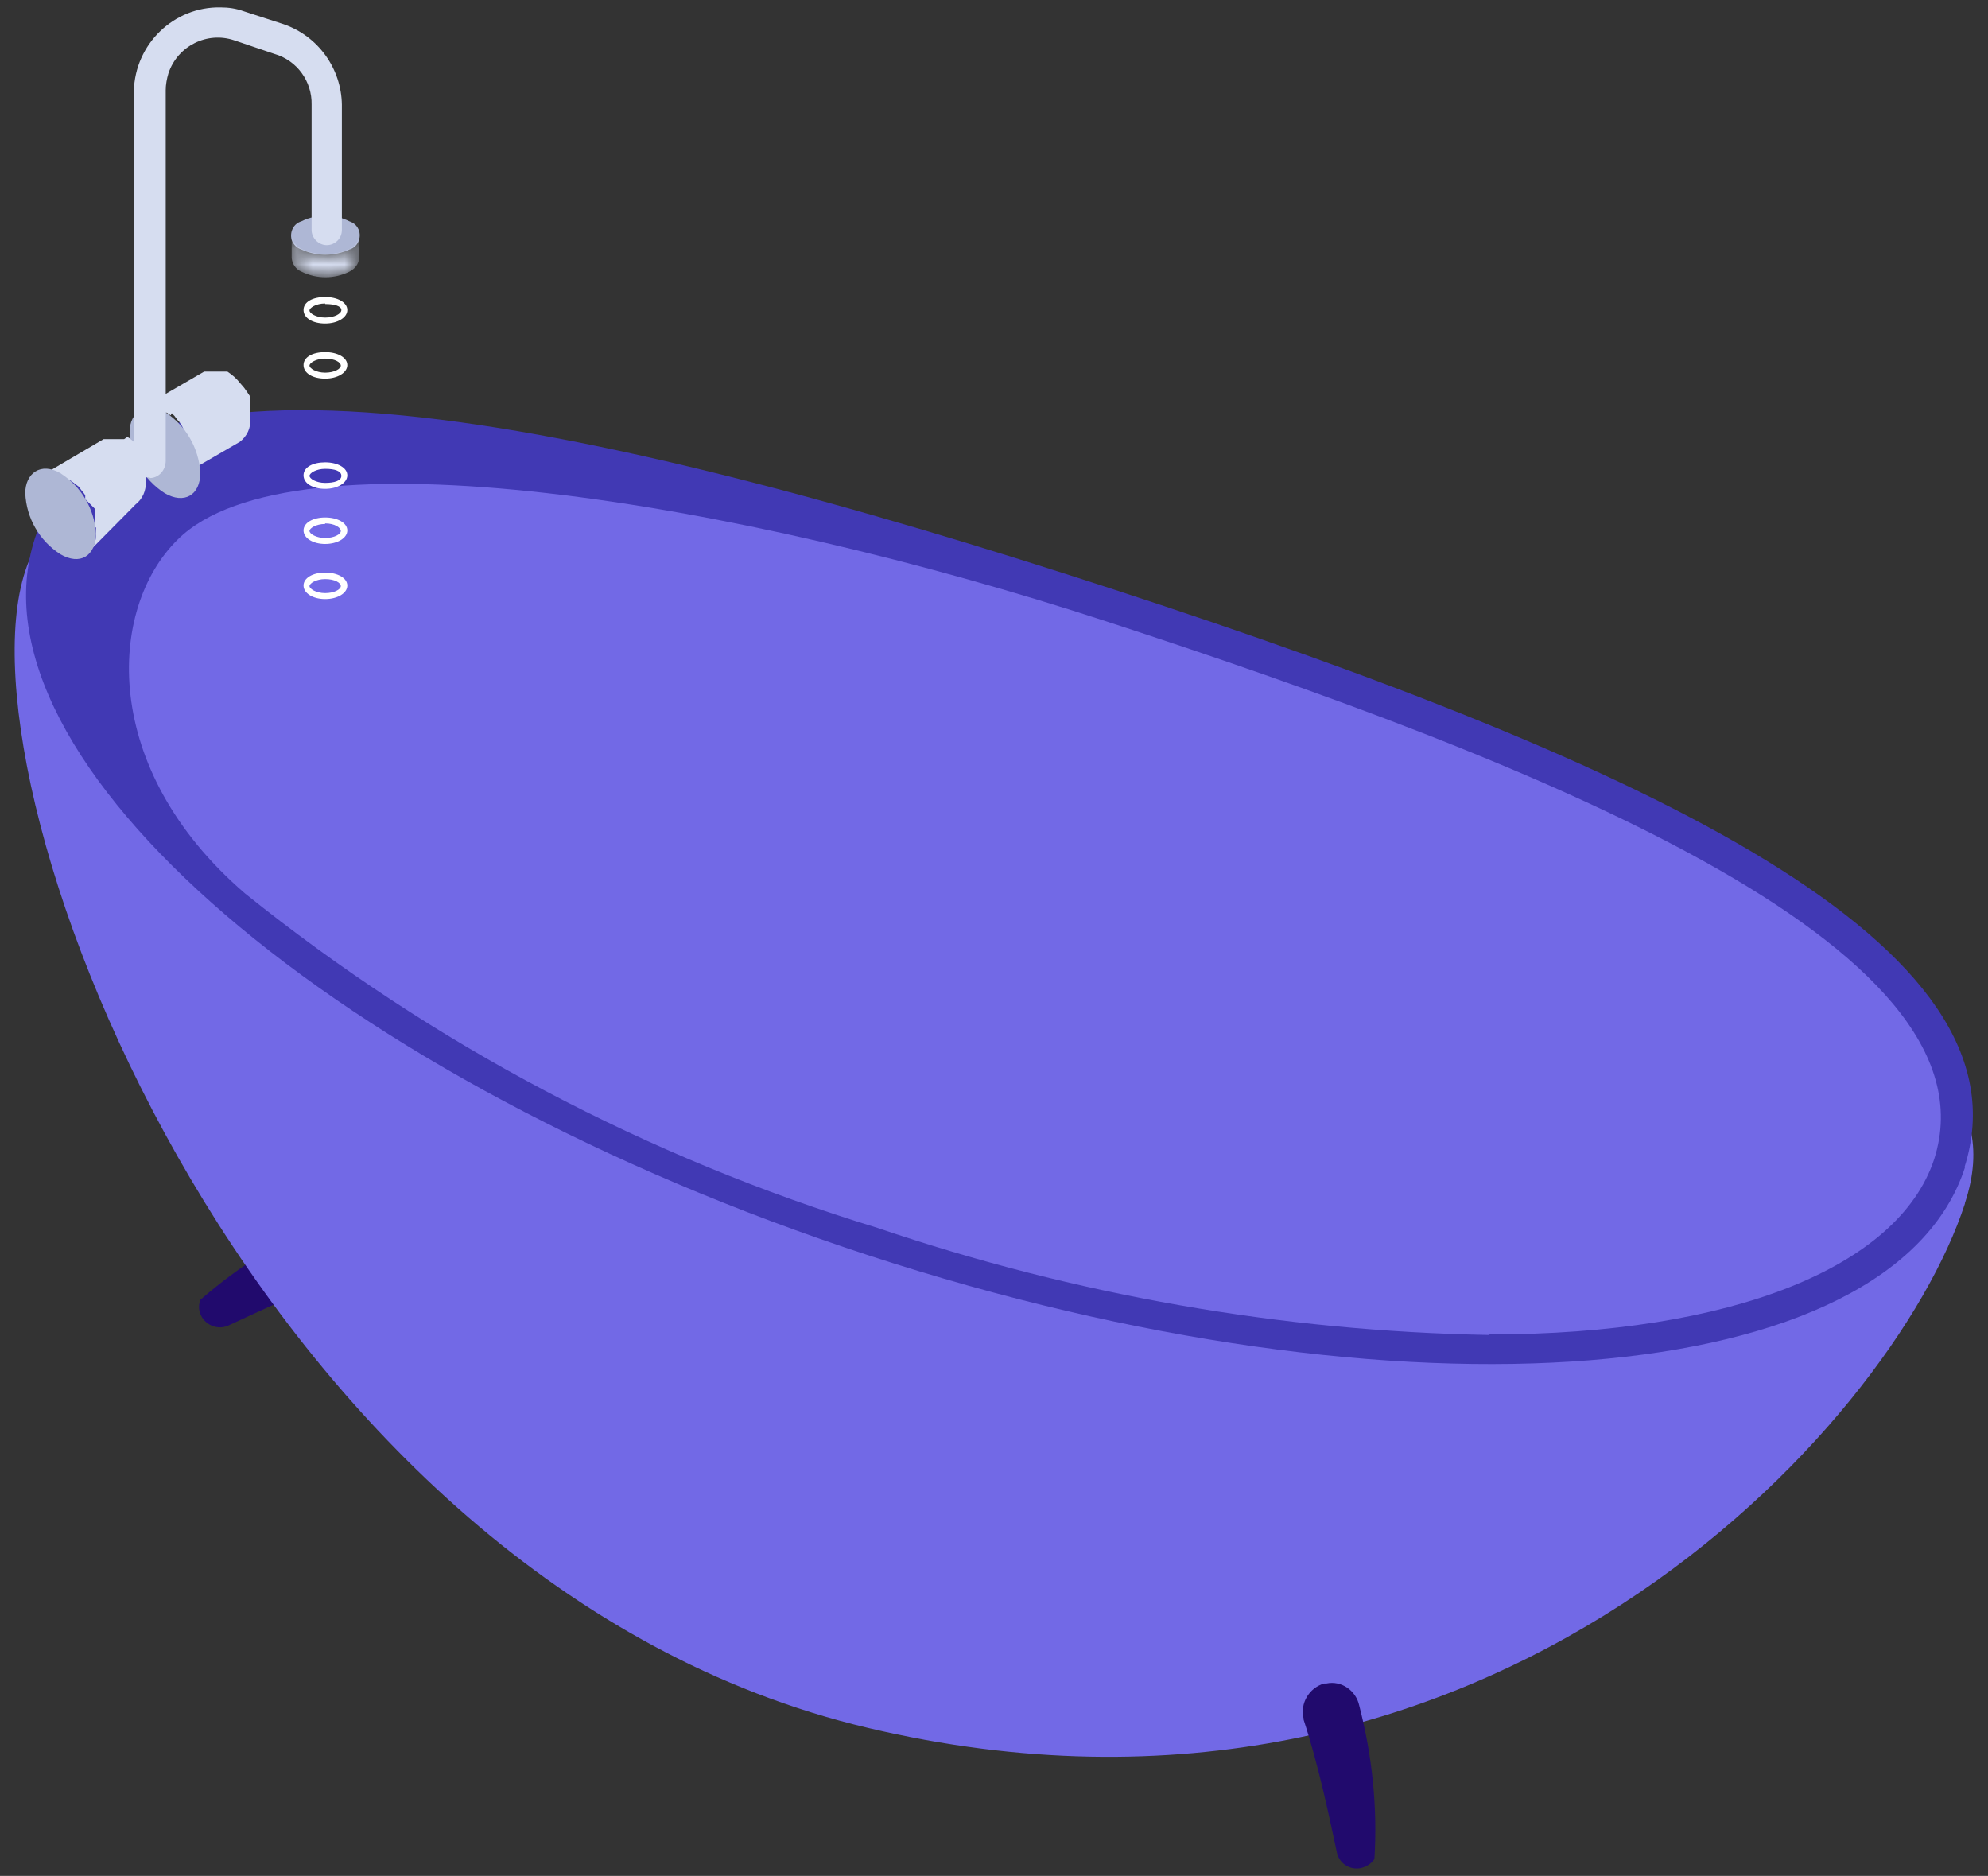 <svg width="124" height="117" viewBox="0 0 124 117" fill="none" xmlns="http://www.w3.org/2000/svg">
<rect x="0" y="0" width="124" height="117" fill="#333333" stroke="none"/>
<path d="M23.076 76.894C23.447 77.771 23.076 78.815 22.166 79.22C22.166 79.22 22.099 79.22 22.065 79.254C19.403 80.264 16.538 81.612 14.348 82.624C13.741 82.961 12.966 82.758 12.596 82.152C12.393 81.815 12.36 81.444 12.495 81.073C14.921 78.95 17.684 77.231 20.65 75.985C21.526 75.546 22.605 75.917 23.043 76.793C23.043 76.793 23.043 76.861 23.076 76.861V76.894Z" fill="#210A6D"/>
<path d="M122.56 75.074C118.044 88.959 92.803 116.93 54.115 107.764C16.101 98.766 -2.974 49.496 1.576 35.611C6.125 21.727 34.771 38.105 67.966 48.923C101.16 59.774 127.143 61.156 122.56 75.041V75.074Z" fill="#7269E6"/>
<path d="M122.562 72.816C118.046 86.701 87.446 89.161 54.218 78.31C21.023 67.458 -2.332 47.406 2.184 33.555C6.7 19.704 36.323 25.939 69.551 36.791C102.78 47.642 126.977 58.932 122.528 72.816H122.562Z" fill="#4139B4"/>
<path d="M92.903 83.264C79.928 83.028 67.055 80.77 54.754 76.591C40.398 72.21 26.985 65.133 15.291 55.731C6.226 47.946 6.698 37.97 11.079 33.657C18.156 26.613 46.06 31.264 68.976 38.745C95.329 47.339 124.952 58.932 120.638 72.311C118.414 79.018 108.035 83.23 92.903 83.23V83.264Z" fill="#7269E6"/>
<path d="M82.593 105C81.649 105.27 81.076 106.247 81.312 107.191C81.312 107.191 81.312 107.225 81.312 107.258C82.188 109.921 82.862 113.055 83.368 115.447C83.469 116.155 84.109 116.627 84.817 116.526C85.187 116.458 85.524 116.256 85.727 115.953C85.929 112.718 85.592 109.516 84.783 106.382C84.581 105.438 83.671 104.798 82.727 105C82.694 105 82.66 105 82.593 105Z" fill="#210A6D"/>
<path d="M9.87 25.501H8.724L12.735 23.176H14.184L14.42 23.345L14.622 23.513L14.824 23.715L15.026 23.951L15.229 24.187L15.397 24.423C15.397 24.423 15.532 24.625 15.599 24.726C15.599 24.726 15.599 24.895 15.599 24.996C15.599 24.996 15.599 25.198 15.599 25.299C15.599 25.299 15.599 25.501 15.599 25.602V25.838C15.599 25.838 15.599 26.041 15.599 26.142C15.667 26.681 15.397 27.22 14.959 27.557L10.949 29.882C11.387 29.545 11.623 29.006 11.589 28.467V28.164V27.894V27.557V27.288V27.018C11.589 27.018 11.488 26.816 11.42 26.715C11.42 26.715 11.353 26.546 11.286 26.479C11.286 26.479 11.184 26.276 11.083 26.209L10.881 25.939L10.713 25.771L10.645 25.906L10.409 25.737H10.207L9.904 25.468L9.87 25.501Z" fill="#D6DDF0"/>
<path d="M10.307 25.704C9.094 24.996 8.083 25.704 8.083 26.951C8.15 28.501 8.959 29.916 10.273 30.759C11.486 31.466 12.497 30.893 12.497 29.478C12.396 27.928 11.587 26.546 10.307 25.704Z" fill="#AEB7D5"/>
<path d="M18.798 13.807C18.326 13.942 18.056 14.447 18.191 14.953C18.292 15.256 18.494 15.459 18.798 15.56C19.741 15.998 20.853 15.998 21.797 15.56C22.269 15.425 22.538 14.919 22.404 14.414C22.302 14.111 22.1 13.908 21.797 13.807C20.853 13.335 19.741 13.335 18.798 13.807Z" fill="#AEB7D5"/>
<path d="M9.293 29.781C8.754 29.781 8.349 29.343 8.349 28.804V5.685C8.417 2.753 10.843 0.394 13.775 0.462C14.247 0.462 14.719 0.529 15.19 0.698L17.684 1.506C19.841 2.248 21.29 4.27 21.324 6.528V14.346C21.324 14.885 20.886 15.29 20.38 15.29C19.875 15.29 19.436 14.852 19.436 14.346V6.528C19.47 5.079 18.527 3.764 17.111 3.36L14.617 2.517C12.932 1.944 11.079 2.854 10.506 4.573C10.405 4.91 10.337 5.281 10.337 5.618V28.736C10.337 29.309 9.933 29.781 9.394 29.815L9.293 29.781Z" fill="#D6DDF0"/>
<mask id="mask0_1067_20296" style="mask-type:luminance" maskUnits="userSpaceOnUse" x="18" y="14" width="5" height="4">
<path d="M18.193 14.65V16.099C18.226 16.47 18.462 16.806 18.799 16.941C19.743 17.413 20.855 17.413 21.799 16.941C22.136 16.773 22.372 16.47 22.405 16.099V14.65C22.372 15.02 22.136 15.357 21.799 15.526C20.855 15.964 19.743 15.964 18.799 15.526C18.462 15.357 18.226 15.02 18.193 14.65Z" fill="white"/>
</mask>
<g mask="url(#mask0_1067_20296)">
<path d="M18.193 14.65V16.099C18.226 16.47 18.462 16.806 18.799 16.941C19.743 17.413 20.855 17.413 21.799 16.941C22.136 16.773 22.372 16.47 22.405 16.099V14.65C22.372 15.02 22.136 15.357 21.799 15.526C20.855 15.964 19.743 15.964 18.799 15.526C18.462 15.357 18.226 15.02 18.193 14.65Z" fill="#D6DDF0"/>
</g>
<path d="M5.923 32.882C5.923 32.882 5.923 32.713 5.923 32.612V32.275V32.005C5.923 32.005 5.923 31.837 5.923 31.736L5.316 31.129V30.893C5.316 30.893 5.215 30.725 5.114 30.624L4.912 30.354L4.373 29.95H4.171L3.901 29.747H2.654C2.654 29.747 2.519 29.747 2.452 29.747L6.462 27.389H7.743L7.945 27.254C7.945 27.254 8.08 27.321 8.147 27.389L8.349 27.557C8.349 27.557 8.518 27.726 8.552 27.827L8.72 28.062L8.889 28.298L9.091 28.602C9.091 28.602 9.091 28.77 9.091 28.871C9.091 28.871 9.091 29.073 9.091 29.175C9.091 29.175 9.091 29.41 9.091 29.512V29.747V30.051C9.125 30.59 8.889 31.129 8.451 31.466L5.316 34.634C5.788 34.331 6.024 33.792 5.99 33.219V32.915L5.923 32.848V32.882Z" fill="#D6DDF0"/>
<path d="M3.766 29.512C2.553 28.804 1.576 29.512 1.576 30.759C1.643 32.309 2.452 33.724 3.766 34.567C4.979 35.275 5.957 34.702 5.99 33.286C5.889 31.736 5.081 30.354 3.766 29.512Z" fill="#AEB7D5"/>
<path d="M20.281 20.176C19.506 20.176 18.933 19.839 18.933 19.334C18.933 18.828 19.506 18.525 20.281 18.525C21.056 18.525 21.663 18.862 21.663 19.334C21.663 19.805 21.056 20.176 20.281 20.176ZM20.281 18.929C19.708 18.929 19.304 19.199 19.304 19.367C19.304 19.536 19.708 19.805 20.281 19.805C20.854 19.805 21.292 19.57 21.292 19.334C21.292 19.098 20.888 18.963 20.281 18.963V18.929ZM20.281 23.614C19.506 23.614 18.933 23.277 18.933 22.771C18.933 22.266 19.506 21.962 20.281 21.962C21.056 21.962 21.663 22.299 21.663 22.771C21.663 23.243 21.056 23.614 20.281 23.614ZM20.281 22.367C19.708 22.367 19.304 22.636 19.304 22.805C19.304 22.973 19.708 23.243 20.281 23.243C20.854 23.243 21.258 23.007 21.258 22.805C21.258 22.603 20.888 22.367 20.281 22.367ZM20.281 30.489C19.506 30.489 18.933 30.152 18.933 29.646C18.933 29.141 19.506 28.837 20.281 28.837C21.056 28.837 21.663 29.174 21.663 29.646C21.663 30.118 21.056 30.489 20.281 30.489ZM20.281 29.242C19.708 29.242 19.304 29.511 19.304 29.68C19.304 29.848 19.708 30.118 20.281 30.118C20.854 30.118 21.292 29.983 21.292 29.68C21.292 29.377 20.888 29.242 20.281 29.242ZM20.281 33.926C19.506 33.926 18.933 33.555 18.933 33.084C18.933 32.612 19.506 32.275 20.281 32.275C21.056 32.275 21.663 32.612 21.663 33.084C21.663 33.555 21.056 33.926 20.281 33.926ZM20.281 32.679C19.708 32.679 19.304 32.949 19.304 33.117C19.304 33.286 19.708 33.555 20.281 33.555C20.854 33.555 21.258 33.319 21.258 33.117C21.258 32.915 20.888 32.645 20.281 32.645V32.713V32.679ZM20.281 37.364C19.506 37.364 18.933 36.993 18.933 36.521C18.933 36.049 19.506 35.712 20.281 35.712C21.056 35.712 21.663 36.049 21.663 36.521C21.663 36.993 21.056 37.364 20.281 37.364ZM20.281 36.117C19.708 36.117 19.304 36.386 19.304 36.555C19.304 36.723 19.708 36.993 20.281 36.993C20.854 36.993 21.258 36.757 21.258 36.555C21.258 36.352 20.888 36.117 20.281 36.117Z" fill="white"/>
</svg>
